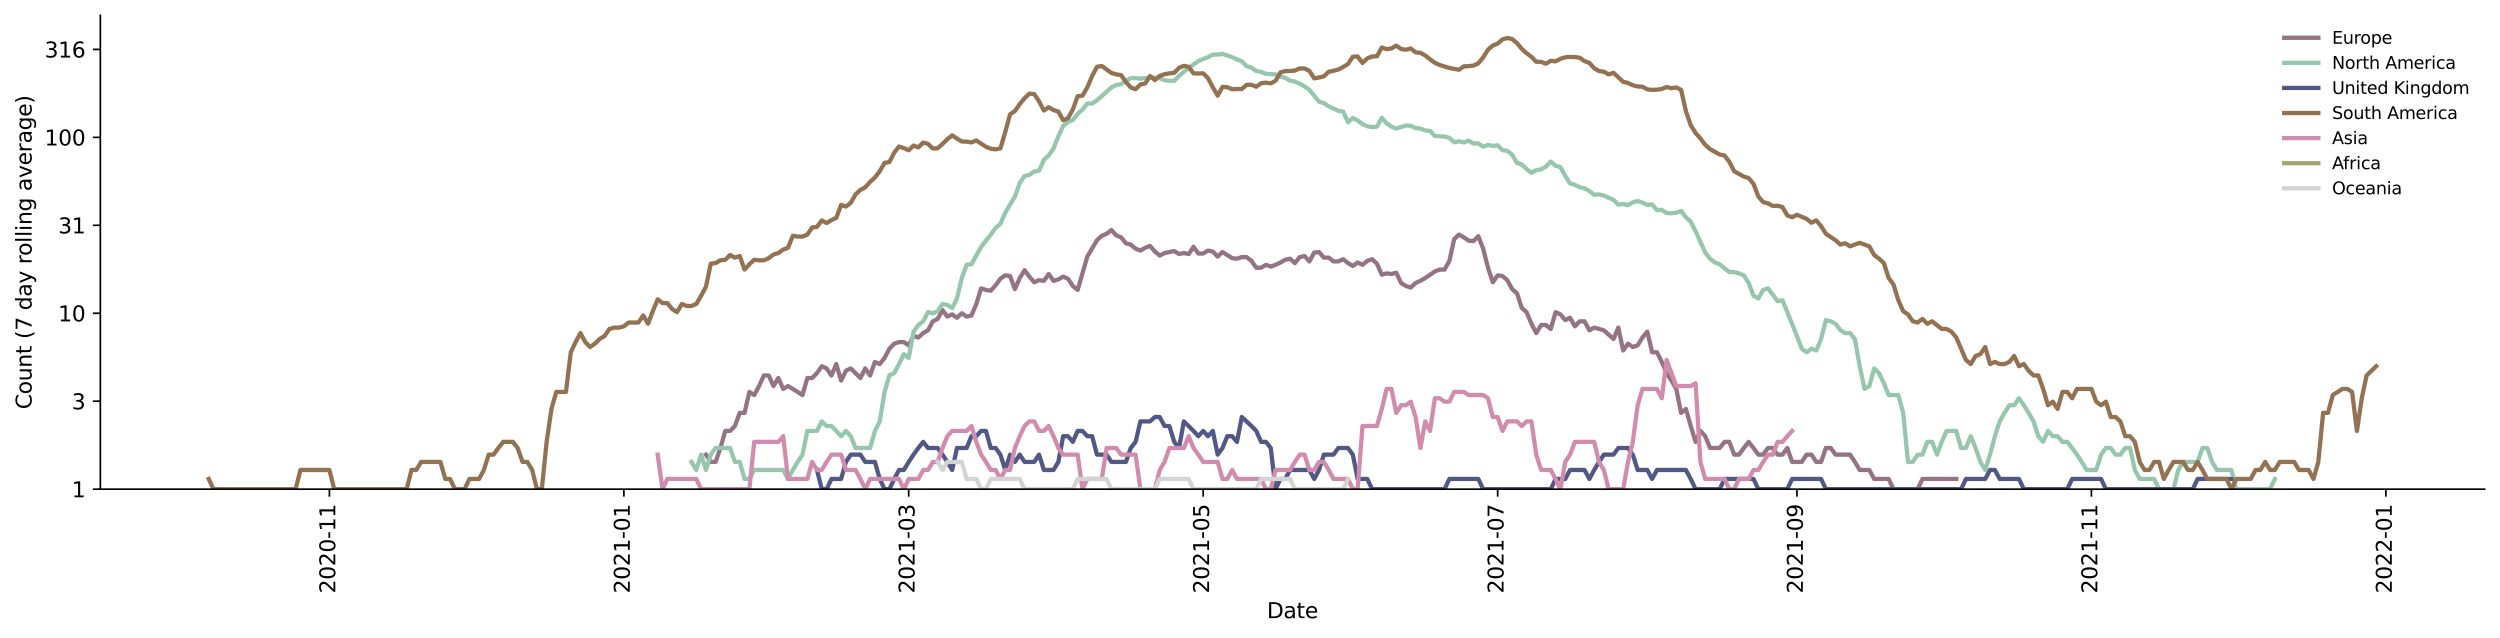 <?xml version="1.0" encoding="utf-8" standalone="no"?>
<!DOCTYPE svg PUBLIC "-//W3C//DTD SVG 1.1//EN"
  "http://www.w3.org/Graphics/SVG/1.1/DTD/svg11.dtd">
<svg height="298.621pt" version="1.1" viewBox="0 0 1170.166 298.621" width="1170.166pt" xmlns="http://www.w3.org/2000/svg" xmlns:xlink="http://www.w3.org/1999/xlink">
 <defs>
  <style type="text/css">*{stroke-linecap:butt;stroke-linejoin:round;}</style>
 </defs>
 <g id="figure_1">
  <g id="patch_1">
   <path d="M 0 298.621 
L 1170.166 298.621 
L 1170.166 0 
L 0 0 
z
" style="fill:#ffffff;"/>
  </g>
  <g id="axes_1">
   <g id="patch_2">
    <path d="M 46.966 228.96 
L 1162.966 228.96 
L 1162.966 7.2 
L 46.966 7.2 
z
" style="fill:#ffffff;"/>
   </g>
   <g id="matplotlib.axis_1">
    <g id="xtick_1">
     <g id="line2d_1">
      <defs>
       <path d="M 0 0 
L 0 3.5 
" id="m959ebabac6" style="stroke:#000000;stroke-width:0.8;"/>
      </defs>
      <g>
       <use style="stroke:#000000;stroke-width:0.8;" x="154.182" xlink:href="#m959ebabac6" y="228.96"/>
      </g>
     </g>
     <g id="text_1">
      <!-- 2020-11 -->
      <g transform="translate(156.941 277.743)rotate(-90)scale(0.1 -0.1)">
       <defs>
        <path d="M 1228 531 
L 3431 531 
L 3431 0 
L 469 0 
L 469 531 
Q 828 903 1448 1529 
Q 2069 2156 2228 2338 
Q 2531 2678 2651 2914 
Q 2772 3150 2772 3378 
Q 2772 3750 2511 3984 
Q 2250 4219 1831 4219 
Q 1534 4219 1204 4116 
Q 875 4013 500 3803 
L 500 4441 
Q 881 4594 1212 4672 
Q 1544 4750 1819 4750 
Q 2544 4750 2975 4387 
Q 3406 4025 3406 3419 
Q 3406 3131 3298 2873 
Q 3191 2616 2906 2266 
Q 2828 2175 2409 1742 
Q 1991 1309 1228 531 
z
" id="DejaVuSans-32" transform="scale(0.016)"/>
        <path d="M 2034 4250 
Q 1547 4250 1301 3770 
Q 1056 3291 1056 2328 
Q 1056 1369 1301 889 
Q 1547 409 2034 409 
Q 2525 409 2770 889 
Q 3016 1369 3016 2328 
Q 3016 3291 2770 3770 
Q 2525 4250 2034 4250 
z
M 2034 4750 
Q 2819 4750 3233 4129 
Q 3647 3509 3647 2328 
Q 3647 1150 3233 529 
Q 2819 -91 2034 -91 
Q 1250 -91 836 529 
Q 422 1150 422 2328 
Q 422 3509 836 4129 
Q 1250 4750 2034 4750 
z
" id="DejaVuSans-30" transform="scale(0.016)"/>
        <path d="M 313 2009 
L 1997 2009 
L 1997 1497 
L 313 1497 
L 313 2009 
z
" id="DejaVuSans-2d" transform="scale(0.016)"/>
        <path d="M 794 531 
L 1825 531 
L 1825 4091 
L 703 3866 
L 703 4441 
L 1819 4666 
L 2450 4666 
L 2450 531 
L 3481 531 
L 3481 0 
L 794 0 
L 794 531 
z
" id="DejaVuSans-31" transform="scale(0.016)"/>
       </defs>
       <use xlink:href="#DejaVuSans-32"/>
       <use x="63.623" xlink:href="#DejaVuSans-30"/>
       <use x="127.246" xlink:href="#DejaVuSans-32"/>
       <use x="190.869" xlink:href="#DejaVuSans-30"/>
       <use x="254.492" xlink:href="#DejaVuSans-2d"/>
       <use x="290.576" xlink:href="#DejaVuSans-31"/>
       <use x="354.199" xlink:href="#DejaVuSans-31"/>
      </g>
     </g>
    </g>
    <g id="xtick_2">
     <g id="line2d_2">
      <g>
       <use style="stroke:#000000;stroke-width:0.8;" x="292.016" xlink:href="#m959ebabac6" y="228.96"/>
      </g>
     </g>
     <g id="text_2">
      <!-- 2021-01 -->
      <g transform="translate(294.775 277.743)rotate(-90)scale(0.1 -0.1)">
       <use xlink:href="#DejaVuSans-32"/>
       <use x="63.623" xlink:href="#DejaVuSans-30"/>
       <use x="127.246" xlink:href="#DejaVuSans-32"/>
       <use x="190.869" xlink:href="#DejaVuSans-31"/>
       <use x="254.492" xlink:href="#DejaVuSans-2d"/>
       <use x="290.576" xlink:href="#DejaVuSans-30"/>
       <use x="354.199" xlink:href="#DejaVuSans-31"/>
      </g>
     </g>
    </g>
    <g id="xtick_3">
     <g id="line2d_3">
      <g>
       <use style="stroke:#000000;stroke-width:0.8;" x="425.33" xlink:href="#m959ebabac6" y="228.96"/>
      </g>
     </g>
     <g id="text_3">
      <!-- 2021-03 -->
      <g transform="translate(428.089 277.743)rotate(-90)scale(0.1 -0.1)">
       <defs>
        <path d="M 2597 2516 
Q 3050 2419 3304 2112 
Q 3559 1806 3559 1356 
Q 3559 666 3084 287 
Q 2609 -91 1734 -91 
Q 1441 -91 1130 -33 
Q 819 25 488 141 
L 488 750 
Q 750 597 1062 519 
Q 1375 441 1716 441 
Q 2309 441 2620 675 
Q 2931 909 2931 1356 
Q 2931 1769 2642 2001 
Q 2353 2234 1838 2234 
L 1294 2234 
L 1294 2753 
L 1863 2753 
Q 2328 2753 2575 2939 
Q 2822 3125 2822 3475 
Q 2822 3834 2567 4026 
Q 2313 4219 1838 4219 
Q 1578 4219 1281 4162 
Q 984 4106 628 3988 
L 628 4550 
Q 988 4650 1302 4700 
Q 1616 4750 1894 4750 
Q 2613 4750 3031 4423 
Q 3450 4097 3450 3541 
Q 3450 3153 3228 2886 
Q 3006 2619 2597 2516 
z
" id="DejaVuSans-33" transform="scale(0.016)"/>
       </defs>
       <use xlink:href="#DejaVuSans-32"/>
       <use x="63.623" xlink:href="#DejaVuSans-30"/>
       <use x="127.246" xlink:href="#DejaVuSans-32"/>
       <use x="190.869" xlink:href="#DejaVuSans-31"/>
       <use x="254.492" xlink:href="#DejaVuSans-2d"/>
       <use x="290.576" xlink:href="#DejaVuSans-30"/>
       <use x="354.199" xlink:href="#DejaVuSans-33"/>
      </g>
     </g>
    </g>
    <g id="xtick_4">
     <g id="line2d_4">
      <g>
       <use style="stroke:#000000;stroke-width:0.8;" x="563.164" xlink:href="#m959ebabac6" y="228.96"/>
      </g>
     </g>
     <g id="text_4">
      <!-- 2021-05 -->
      <g transform="translate(565.923 277.743)rotate(-90)scale(0.1 -0.1)">
       <defs>
        <path d="M 691 4666 
L 3169 4666 
L 3169 4134 
L 1269 4134 
L 1269 2991 
Q 1406 3038 1543 3061 
Q 1681 3084 1819 3084 
Q 2600 3084 3056 2656 
Q 3513 2228 3513 1497 
Q 3513 744 3044 326 
Q 2575 -91 1722 -91 
Q 1428 -91 1123 -41 
Q 819 9 494 109 
L 494 744 
Q 775 591 1075 516 
Q 1375 441 1709 441 
Q 2250 441 2565 725 
Q 2881 1009 2881 1497 
Q 2881 1984 2565 2268 
Q 2250 2553 1709 2553 
Q 1456 2553 1204 2497 
Q 953 2441 691 2322 
L 691 4666 
z
" id="DejaVuSans-35" transform="scale(0.016)"/>
       </defs>
       <use xlink:href="#DejaVuSans-32"/>
       <use x="63.623" xlink:href="#DejaVuSans-30"/>
       <use x="127.246" xlink:href="#DejaVuSans-32"/>
       <use x="190.869" xlink:href="#DejaVuSans-31"/>
       <use x="254.492" xlink:href="#DejaVuSans-2d"/>
       <use x="290.576" xlink:href="#DejaVuSans-30"/>
       <use x="354.199" xlink:href="#DejaVuSans-35"/>
      </g>
     </g>
    </g>
    <g id="xtick_5">
     <g id="line2d_5">
      <g>
       <use style="stroke:#000000;stroke-width:0.8;" x="700.997" xlink:href="#m959ebabac6" y="228.96"/>
      </g>
     </g>
     <g id="text_5">
      <!-- 2021-07 -->
      <g transform="translate(703.757 277.743)rotate(-90)scale(0.1 -0.1)">
       <defs>
        <path d="M 525 4666 
L 3525 4666 
L 3525 4397 
L 1831 0 
L 1172 0 
L 2766 4134 
L 525 4134 
L 525 4666 
z
" id="DejaVuSans-37" transform="scale(0.016)"/>
       </defs>
       <use xlink:href="#DejaVuSans-32"/>
       <use x="63.623" xlink:href="#DejaVuSans-30"/>
       <use x="127.246" xlink:href="#DejaVuSans-32"/>
       <use x="190.869" xlink:href="#DejaVuSans-31"/>
       <use x="254.492" xlink:href="#DejaVuSans-2d"/>
       <use x="290.576" xlink:href="#DejaVuSans-30"/>
       <use x="354.199" xlink:href="#DejaVuSans-37"/>
      </g>
     </g>
    </g>
    <g id="xtick_6">
     <g id="line2d_6">
      <g>
       <use style="stroke:#000000;stroke-width:0.8;" x="841.09" xlink:href="#m959ebabac6" y="228.96"/>
      </g>
     </g>
     <g id="text_6">
      <!-- 2021-09 -->
      <g transform="translate(843.85 277.743)rotate(-90)scale(0.1 -0.1)">
       <defs>
        <path d="M 703 97 
L 703 672 
Q 941 559 1184 500 
Q 1428 441 1663 441 
Q 2288 441 2617 861 
Q 2947 1281 2994 2138 
Q 2813 1869 2534 1725 
Q 2256 1581 1919 1581 
Q 1219 1581 811 2004 
Q 403 2428 403 3163 
Q 403 3881 828 4315 
Q 1253 4750 1959 4750 
Q 2769 4750 3195 4129 
Q 3622 3509 3622 2328 
Q 3622 1225 3098 567 
Q 2575 -91 1691 -91 
Q 1453 -91 1209 -44 
Q 966 3 703 97 
z
M 1959 2075 
Q 2384 2075 2632 2365 
Q 2881 2656 2881 3163 
Q 2881 3666 2632 3958 
Q 2384 4250 1959 4250 
Q 1534 4250 1286 3958 
Q 1038 3666 1038 3163 
Q 1038 2656 1286 2365 
Q 1534 2075 1959 2075 
z
" id="DejaVuSans-39" transform="scale(0.016)"/>
       </defs>
       <use xlink:href="#DejaVuSans-32"/>
       <use x="63.623" xlink:href="#DejaVuSans-30"/>
       <use x="127.246" xlink:href="#DejaVuSans-32"/>
       <use x="190.869" xlink:href="#DejaVuSans-31"/>
       <use x="254.492" xlink:href="#DejaVuSans-2d"/>
       <use x="290.576" xlink:href="#DejaVuSans-30"/>
       <use x="354.199" xlink:href="#DejaVuSans-39"/>
      </g>
     </g>
    </g>
    <g id="xtick_7">
     <g id="line2d_7">
      <g>
       <use style="stroke:#000000;stroke-width:0.8;" x="978.924" xlink:href="#m959ebabac6" y="228.96"/>
      </g>
     </g>
     <g id="text_7">
      <!-- 2021-11 -->
      <g transform="translate(981.683 277.743)rotate(-90)scale(0.1 -0.1)">
       <use xlink:href="#DejaVuSans-32"/>
       <use x="63.623" xlink:href="#DejaVuSans-30"/>
       <use x="127.246" xlink:href="#DejaVuSans-32"/>
       <use x="190.869" xlink:href="#DejaVuSans-31"/>
       <use x="254.492" xlink:href="#DejaVuSans-2d"/>
       <use x="290.576" xlink:href="#DejaVuSans-31"/>
       <use x="354.199" xlink:href="#DejaVuSans-31"/>
      </g>
     </g>
    </g>
    <g id="xtick_8">
     <g id="line2d_8">
      <g>
       <use style="stroke:#000000;stroke-width:0.8;" x="1116.757" xlink:href="#m959ebabac6" y="228.96"/>
      </g>
     </g>
     <g id="text_8">
      <!-- 2022-01 -->
      <g transform="translate(1119.517 277.743)rotate(-90)scale(0.1 -0.1)">
       <use xlink:href="#DejaVuSans-32"/>
       <use x="63.623" xlink:href="#DejaVuSans-30"/>
       <use x="127.246" xlink:href="#DejaVuSans-32"/>
       <use x="190.869" xlink:href="#DejaVuSans-32"/>
       <use x="254.492" xlink:href="#DejaVuSans-2d"/>
       <use x="290.576" xlink:href="#DejaVuSans-30"/>
       <use x="354.199" xlink:href="#DejaVuSans-31"/>
      </g>
     </g>
    </g>
    <g id="text_9">
     <!-- Date -->
     <g transform="translate(593.015 289.341)scale(0.1 -0.1)">
      <defs>
       <path d="M 1259 4147 
L 1259 519 
L 2022 519 
Q 2988 519 3436 956 
Q 3884 1394 3884 2338 
Q 3884 3275 3436 3711 
Q 2988 4147 2022 4147 
L 1259 4147 
z
M 628 4666 
L 1925 4666 
Q 3281 4666 3915 4102 
Q 4550 3538 4550 2338 
Q 4550 1131 3912 565 
Q 3275 0 1925 0 
L 628 0 
L 628 4666 
z
" id="DejaVuSans-44" transform="scale(0.016)"/>
       <path d="M 2194 1759 
Q 1497 1759 1228 1600 
Q 959 1441 959 1056 
Q 959 750 1161 570 
Q 1363 391 1709 391 
Q 2188 391 2477 730 
Q 2766 1069 2766 1631 
L 2766 1759 
L 2194 1759 
z
M 3341 1997 
L 3341 0 
L 2766 0 
L 2766 531 
Q 2569 213 2275 61 
Q 1981 -91 1556 -91 
Q 1019 -91 701 211 
Q 384 513 384 1019 
Q 384 1609 779 1909 
Q 1175 2209 1959 2209 
L 2766 2209 
L 2766 2266 
Q 2766 2663 2505 2880 
Q 2244 3097 1772 3097 
Q 1472 3097 1187 3025 
Q 903 2953 641 2809 
L 641 3341 
Q 956 3463 1253 3523 
Q 1550 3584 1831 3584 
Q 2591 3584 2966 3190 
Q 3341 2797 3341 1997 
z
" id="DejaVuSans-61" transform="scale(0.016)"/>
       <path d="M 1172 4494 
L 1172 3500 
L 2356 3500 
L 2356 3053 
L 1172 3053 
L 1172 1153 
Q 1172 725 1289 603 
Q 1406 481 1766 481 
L 2356 481 
L 2356 0 
L 1766 0 
Q 1100 0 847 248 
Q 594 497 594 1153 
L 594 3053 
L 172 3053 
L 172 3500 
L 594 3500 
L 594 4494 
L 1172 4494 
z
" id="DejaVuSans-74" transform="scale(0.016)"/>
       <path d="M 3597 1894 
L 3597 1613 
L 953 1613 
Q 991 1019 1311 708 
Q 1631 397 2203 397 
Q 2534 397 2845 478 
Q 3156 559 3463 722 
L 3463 178 
Q 3153 47 2828 -22 
Q 2503 -91 2169 -91 
Q 1331 -91 842 396 
Q 353 884 353 1716 
Q 353 2575 817 3079 
Q 1281 3584 2069 3584 
Q 2775 3584 3186 3129 
Q 3597 2675 3597 1894 
z
M 3022 2063 
Q 3016 2534 2758 2815 
Q 2500 3097 2075 3097 
Q 1594 3097 1305 2825 
Q 1016 2553 972 2059 
L 3022 2063 
z
" id="DejaVuSans-65" transform="scale(0.016)"/>
      </defs>
      <use xlink:href="#DejaVuSans-44"/>
      <use x="77.002" xlink:href="#DejaVuSans-61"/>
      <use x="138.281" xlink:href="#DejaVuSans-74"/>
      <use x="177.49" xlink:href="#DejaVuSans-65"/>
     </g>
    </g>
   </g>
   <g id="matplotlib.axis_2">
    <g id="ytick_1">
     <g id="line2d_9">
      <defs>
       <path d="M 0 0 
L -3.5 0 
" id="m3f244b6012" style="stroke:#000000;stroke-width:0.8;"/>
      </defs>
      <g>
       <use style="stroke:#000000;stroke-width:0.8;" x="46.966" xlink:href="#m3f244b6012" y="228.96"/>
      </g>
     </g>
     <g id="text_10">
      <!-- 1 -->
      <g transform="translate(33.603 232.759)scale(0.1 -0.1)">
       <use xlink:href="#DejaVuSans-31"/>
      </g>
     </g>
    </g>
    <g id="ytick_2">
     <g id="line2d_10">
      <g>
       <use style="stroke:#000000;stroke-width:0.8;" x="46.966" xlink:href="#m3f244b6012" y="187.793"/>
      </g>
     </g>
     <g id="text_11">
      <!-- 3 -->
      <g transform="translate(33.603 191.592)scale(0.1 -0.1)">
       <use xlink:href="#DejaVuSans-33"/>
      </g>
     </g>
    </g>
    <g id="ytick_3">
     <g id="line2d_11">
      <g>
       <use style="stroke:#000000;stroke-width:0.8;" x="46.966" xlink:href="#m3f244b6012" y="146.626"/>
      </g>
     </g>
     <g id="text_12">
      <!-- 10 -->
      <g transform="translate(27.241 150.426)scale(0.1 -0.1)">
       <use xlink:href="#DejaVuSans-31"/>
       <use x="63.623" xlink:href="#DejaVuSans-30"/>
      </g>
     </g>
    </g>
    <g id="ytick_4">
     <g id="line2d_12">
      <g>
       <use style="stroke:#000000;stroke-width:0.8;" x="46.966" xlink:href="#m3f244b6012" y="105.46"/>
      </g>
     </g>
     <g id="text_13">
      <!-- 31 -->
      <g transform="translate(27.241 109.259)scale(0.1 -0.1)">
       <use xlink:href="#DejaVuSans-33"/>
       <use x="63.623" xlink:href="#DejaVuSans-31"/>
      </g>
     </g>
    </g>
    <g id="ytick_5">
     <g id="line2d_13">
      <g>
       <use style="stroke:#000000;stroke-width:0.8;" x="46.966" xlink:href="#m3f244b6012" y="64.293"/>
      </g>
     </g>
     <g id="text_14">
      <!-- 100 -->
      <g transform="translate(20.878 68.092)scale(0.1 -0.1)">
       <use xlink:href="#DejaVuSans-31"/>
       <use x="63.623" xlink:href="#DejaVuSans-30"/>
       <use x="127.246" xlink:href="#DejaVuSans-30"/>
      </g>
     </g>
    </g>
    <g id="ytick_6">
     <g id="line2d_14">
      <g>
       <use style="stroke:#000000;stroke-width:0.8;" x="46.966" xlink:href="#m3f244b6012" y="23.126"/>
      </g>
     </g>
     <g id="text_15">
      <!-- 316 -->
      <g transform="translate(20.878 26.925)scale(0.1 -0.1)">
       <defs>
        <path d="M 2113 2584 
Q 1688 2584 1439 2293 
Q 1191 2003 1191 1497 
Q 1191 994 1439 701 
Q 1688 409 2113 409 
Q 2538 409 2786 701 
Q 3034 994 3034 1497 
Q 3034 2003 2786 2293 
Q 2538 2584 2113 2584 
z
M 3366 4563 
L 3366 3988 
Q 3128 4100 2886 4159 
Q 2644 4219 2406 4219 
Q 1781 4219 1451 3797 
Q 1122 3375 1075 2522 
Q 1259 2794 1537 2939 
Q 1816 3084 2150 3084 
Q 2853 3084 3261 2657 
Q 3669 2231 3669 1497 
Q 3669 778 3244 343 
Q 2819 -91 2113 -91 
Q 1303 -91 875 529 
Q 447 1150 447 2328 
Q 447 3434 972 4092 
Q 1497 4750 2381 4750 
Q 2619 4750 2861 4703 
Q 3103 4656 3366 4563 
z
" id="DejaVuSans-36" transform="scale(0.016)"/>
       </defs>
       <use xlink:href="#DejaVuSans-33"/>
       <use x="63.623" xlink:href="#DejaVuSans-31"/>
       <use x="127.246" xlink:href="#DejaVuSans-36"/>
      </g>
     </g>
    </g>
    <g id="text_16">
     <!-- Count (7 day rolling average) -->
     <g transform="translate(14.798 191.548)rotate(-90)scale(0.1 -0.1)">
      <defs>
       <path d="M 4122 4306 
L 4122 3641 
Q 3803 3938 3442 4084 
Q 3081 4231 2675 4231 
Q 1875 4231 1450 3742 
Q 1025 3253 1025 2328 
Q 1025 1406 1450 917 
Q 1875 428 2675 428 
Q 3081 428 3442 575 
Q 3803 722 4122 1019 
L 4122 359 
Q 3791 134 3420 21 
Q 3050 -91 2638 -91 
Q 1578 -91 968 557 
Q 359 1206 359 2328 
Q 359 3453 968 4101 
Q 1578 4750 2638 4750 
Q 3056 4750 3426 4639 
Q 3797 4528 4122 4306 
z
" id="DejaVuSans-43" transform="scale(0.016)"/>
       <path d="M 1959 3097 
Q 1497 3097 1228 2736 
Q 959 2375 959 1747 
Q 959 1119 1226 758 
Q 1494 397 1959 397 
Q 2419 397 2687 759 
Q 2956 1122 2956 1747 
Q 2956 2369 2687 2733 
Q 2419 3097 1959 3097 
z
M 1959 3584 
Q 2709 3584 3137 3096 
Q 3566 2609 3566 1747 
Q 3566 888 3137 398 
Q 2709 -91 1959 -91 
Q 1206 -91 779 398 
Q 353 888 353 1747 
Q 353 2609 779 3096 
Q 1206 3584 1959 3584 
z
" id="DejaVuSans-6f" transform="scale(0.016)"/>
       <path d="M 544 1381 
L 544 3500 
L 1119 3500 
L 1119 1403 
Q 1119 906 1312 657 
Q 1506 409 1894 409 
Q 2359 409 2629 706 
Q 2900 1003 2900 1516 
L 2900 3500 
L 3475 3500 
L 3475 0 
L 2900 0 
L 2900 538 
Q 2691 219 2414 64 
Q 2138 -91 1772 -91 
Q 1169 -91 856 284 
Q 544 659 544 1381 
z
M 1991 3584 
L 1991 3584 
z
" id="DejaVuSans-75" transform="scale(0.016)"/>
       <path d="M 3513 2113 
L 3513 0 
L 2938 0 
L 2938 2094 
Q 2938 2591 2744 2837 
Q 2550 3084 2163 3084 
Q 1697 3084 1428 2787 
Q 1159 2491 1159 1978 
L 1159 0 
L 581 0 
L 581 3500 
L 1159 3500 
L 1159 2956 
Q 1366 3272 1645 3428 
Q 1925 3584 2291 3584 
Q 2894 3584 3203 3211 
Q 3513 2838 3513 2113 
z
" id="DejaVuSans-6e" transform="scale(0.016)"/>
       <path id="DejaVuSans-20" transform="scale(0.016)"/>
       <path d="M 1984 4856 
Q 1566 4138 1362 3434 
Q 1159 2731 1159 2009 
Q 1159 1288 1364 580 
Q 1569 -128 1984 -844 
L 1484 -844 
Q 1016 -109 783 600 
Q 550 1309 550 2009 
Q 550 2706 781 3412 
Q 1013 4119 1484 4856 
L 1984 4856 
z
" id="DejaVuSans-28" transform="scale(0.016)"/>
       <path d="M 2906 2969 
L 2906 4863 
L 3481 4863 
L 3481 0 
L 2906 0 
L 2906 525 
Q 2725 213 2448 61 
Q 2172 -91 1784 -91 
Q 1150 -91 751 415 
Q 353 922 353 1747 
Q 353 2572 751 3078 
Q 1150 3584 1784 3584 
Q 2172 3584 2448 3432 
Q 2725 3281 2906 2969 
z
M 947 1747 
Q 947 1113 1208 752 
Q 1469 391 1925 391 
Q 2381 391 2643 752 
Q 2906 1113 2906 1747 
Q 2906 2381 2643 2742 
Q 2381 3103 1925 3103 
Q 1469 3103 1208 2742 
Q 947 2381 947 1747 
z
" id="DejaVuSans-64" transform="scale(0.016)"/>
       <path d="M 2059 -325 
Q 1816 -950 1584 -1140 
Q 1353 -1331 966 -1331 
L 506 -1331 
L 506 -850 
L 844 -850 
Q 1081 -850 1212 -737 
Q 1344 -625 1503 -206 
L 1606 56 
L 191 3500 
L 800 3500 
L 1894 763 
L 2988 3500 
L 3597 3500 
L 2059 -325 
z
" id="DejaVuSans-79" transform="scale(0.016)"/>
       <path d="M 2631 2963 
Q 2534 3019 2420 3045 
Q 2306 3072 2169 3072 
Q 1681 3072 1420 2755 
Q 1159 2438 1159 1844 
L 1159 0 
L 581 0 
L 581 3500 
L 1159 3500 
L 1159 2956 
Q 1341 3275 1631 3429 
Q 1922 3584 2338 3584 
Q 2397 3584 2469 3576 
Q 2541 3569 2628 3553 
L 2631 2963 
z
" id="DejaVuSans-72" transform="scale(0.016)"/>
       <path d="M 603 4863 
L 1178 4863 
L 1178 0 
L 603 0 
L 603 4863 
z
" id="DejaVuSans-6c" transform="scale(0.016)"/>
       <path d="M 603 3500 
L 1178 3500 
L 1178 0 
L 603 0 
L 603 3500 
z
M 603 4863 
L 1178 4863 
L 1178 4134 
L 603 4134 
L 603 4863 
z
" id="DejaVuSans-69" transform="scale(0.016)"/>
       <path d="M 2906 1791 
Q 2906 2416 2648 2759 
Q 2391 3103 1925 3103 
Q 1463 3103 1205 2759 
Q 947 2416 947 1791 
Q 947 1169 1205 825 
Q 1463 481 1925 481 
Q 2391 481 2648 825 
Q 2906 1169 2906 1791 
z
M 3481 434 
Q 3481 -459 3084 -895 
Q 2688 -1331 1869 -1331 
Q 1566 -1331 1297 -1286 
Q 1028 -1241 775 -1147 
L 775 -588 
Q 1028 -725 1275 -790 
Q 1522 -856 1778 -856 
Q 2344 -856 2625 -561 
Q 2906 -266 2906 331 
L 2906 616 
Q 2728 306 2450 153 
Q 2172 0 1784 0 
Q 1141 0 747 490 
Q 353 981 353 1791 
Q 353 2603 747 3093 
Q 1141 3584 1784 3584 
Q 2172 3584 2450 3431 
Q 2728 3278 2906 2969 
L 2906 3500 
L 3481 3500 
L 3481 434 
z
" id="DejaVuSans-67" transform="scale(0.016)"/>
       <path d="M 191 3500 
L 800 3500 
L 1894 563 
L 2988 3500 
L 3597 3500 
L 2284 0 
L 1503 0 
L 191 3500 
z
" id="DejaVuSans-76" transform="scale(0.016)"/>
       <path d="M 513 4856 
L 1013 4856 
Q 1481 4119 1714 3412 
Q 1947 2706 1947 2009 
Q 1947 1309 1714 600 
Q 1481 -109 1013 -844 
L 513 -844 
Q 928 -128 1133 580 
Q 1338 1288 1338 2009 
Q 1338 2731 1133 3434 
Q 928 4138 513 4856 
z
" id="DejaVuSans-29" transform="scale(0.016)"/>
      </defs>
      <use xlink:href="#DejaVuSans-43"/>
      <use x="69.824" xlink:href="#DejaVuSans-6f"/>
      <use x="131.006" xlink:href="#DejaVuSans-75"/>
      <use x="194.385" xlink:href="#DejaVuSans-6e"/>
      <use x="257.764" xlink:href="#DejaVuSans-74"/>
      <use x="296.973" xlink:href="#DejaVuSans-20"/>
      <use x="328.76" xlink:href="#DejaVuSans-28"/>
      <use x="367.773" xlink:href="#DejaVuSans-37"/>
      <use x="431.396" xlink:href="#DejaVuSans-20"/>
      <use x="463.184" xlink:href="#DejaVuSans-64"/>
      <use x="526.66" xlink:href="#DejaVuSans-61"/>
      <use x="587.939" xlink:href="#DejaVuSans-79"/>
      <use x="647.119" xlink:href="#DejaVuSans-20"/>
      <use x="678.906" xlink:href="#DejaVuSans-72"/>
      <use x="717.77" xlink:href="#DejaVuSans-6f"/>
      <use x="778.951" xlink:href="#DejaVuSans-6c"/>
      <use x="806.734" xlink:href="#DejaVuSans-6c"/>
      <use x="834.518" xlink:href="#DejaVuSans-69"/>
      <use x="862.301" xlink:href="#DejaVuSans-6e"/>
      <use x="925.68" xlink:href="#DejaVuSans-67"/>
      <use x="989.156" xlink:href="#DejaVuSans-20"/>
      <use x="1020.943" xlink:href="#DejaVuSans-61"/>
      <use x="1082.223" xlink:href="#DejaVuSans-76"/>
      <use x="1141.402" xlink:href="#DejaVuSans-65"/>
      <use x="1202.926" xlink:href="#DejaVuSans-72"/>
      <use x="1244.039" xlink:href="#DejaVuSans-61"/>
      <use x="1305.318" xlink:href="#DejaVuSans-67"/>
      <use x="1368.795" xlink:href="#DejaVuSans-65"/>
      <use x="1430.318" xlink:href="#DejaVuSans-29"/>
     </g>
    </g>
   </g>
   <g id="line2d_15">
    <path clip-path="url(#pe9af78d7c0)" d="M 330.428 212.798 
L 332.688 216.206 
L 334.947 216.206 
L 337.207 209.687 
L 339.467 201.708 
L 341.726 201.708 
L 343.986 199.4 
L 346.245 193.256 
L 348.505 193.256 
L 350.764 183.443 
L 353.024 184.902 
L 355.284 180.691 
L 357.543 175.751 
L 359.803 175.751 
L 362.062 180.691 
L 364.322 176.923 
L 366.581 182.04 
L 368.841 180.691 
L 373.36 183.443 
L 375.62 184.902 
L 377.879 176.923 
L 380.139 176.923 
L 382.398 174.616 
L 384.658 171.411 
L 386.917 172.448 
L 389.177 175.751 
L 391.437 170.404 
L 393.696 178.135 
L 395.956 173.515 
L 398.215 172.448 
L 402.734 176.923 
L 404.994 172.448 
L 407.254 175.751 
L 409.513 169.424 
L 411.773 170.404 
L 414.032 167.542 
L 416.292 163.229 
L 418.551 160.87 
L 420.811 160.117 
L 423.071 160.117 
L 425.33 161.639 
L 427.59 157.255 
L 429.849 157.95 
L 432.109 155.906 
L 434.368 154.605 
L 436.628 150.394 
L 438.887 149.276 
L 441.147 145.126 
L 443.407 148.193 
L 445.666 147.141 
L 447.926 148.73 
L 450.185 146.626 
L 452.445 148.193 
L 454.704 147.663 
L 456.964 142.301 
L 459.224 134.962 
L 461.483 135.707 
L 463.743 136.085 
L 466.002 133.517 
L 468.262 130.465 
L 470.521 128.875 
L 472.781 129.188 
L 475.041 135.332 
L 477.3 130.141 
L 479.56 126.471 
L 481.819 129.503 
L 484.079 132.128 
L 486.338 131.121 
L 488.598 131.453 
L 490.858 128.259 
L 493.117 131.453 
L 495.377 130.791 
L 497.636 129.503 
L 499.896 130.465 
L 502.155 133.873 
L 504.415 135.707 
L 508.934 120.097 
L 513.453 112.46 
L 515.713 110.362 
L 517.972 109.447 
L 520.232 107.685 
L 522.491 110.177 
L 524.751 111.111 
L 527.011 113.863 
L 529.27 114.481 
L 531.53 116.403 
L 533.789 117.291 
L 536.049 115.966 
L 538.308 115.11 
L 540.568 117.744 
L 542.828 119.614 
L 545.087 118.433 
L 549.606 117.517 
L 551.866 118.901 
L 554.125 118.433 
L 556.385 118.901 
L 558.645 115.536 
L 560.904 118.666 
L 563.164 118.666 
L 565.423 117.291 
L 567.683 117.744 
L 569.942 120.097 
L 572.202 117.972 
L 576.721 120.834 
L 578.981 121.083 
L 581.24 120.341 
L 583.5 120.341 
L 585.759 122.098 
L 588.019 125.326 
L 590.278 125.326 
L 592.538 123.945 
L 594.798 124.767 
L 597.057 123.945 
L 599.317 122.878 
L 601.576 121.587 
L 603.836 121.083 
L 606.095 123.142 
L 608.355 120.341 
L 610.615 119.854 
L 612.874 122.356 
L 615.134 118.202 
L 617.393 117.972 
L 619.653 120.587 
L 621.912 120.587 
L 624.172 122.356 
L 626.432 122.356 
L 628.691 121.334 
L 630.951 123.142 
L 633.21 124.491 
L 635.47 122.878 
L 637.729 123.945 
L 639.989 122.098 
L 642.248 121.334 
L 644.508 123.408 
L 646.768 128.566 
L 649.027 127.954 
L 651.287 128.259 
L 653.546 127.653 
L 655.806 132.47 
L 658.065 133.873 
L 660.325 134.595 
L 662.585 132.47 
L 664.844 131.453 
L 667.104 130.141 
L 671.623 127.057 
L 673.882 126.181 
L 676.142 126.181 
L 678.402 122.098 
L 680.661 111.876 
L 682.921 109.81 
L 685.18 111.111 
L 687.44 112.657 
L 689.699 112.855 
L 691.959 110.548 
L 694.219 116.403 
L 696.478 125.326 
L 698.738 132.128 
L 700.997 128.875 
L 703.257 129.188 
L 705.516 131.121 
L 707.776 135.332 
L 710.035 137.245 
L 712.295 144.159 
L 714.555 146.119 
L 716.814 151.547 
L 719.074 155.906 
L 721.333 152.138 
L 723.593 152.138 
L 725.852 153.972 
L 728.112 146.119 
L 730.372 147.141 
L 732.631 149.831 
L 734.891 148.73 
L 737.15 152.739 
L 739.41 150.394 
L 741.669 150.394 
L 743.929 154.605 
L 746.189 153.351 
L 750.708 154.605 
L 755.227 158.658 
L 757.486 153.351 
L 759.746 164.051 
L 762.006 160.87 
L 764.265 162.425 
L 766.525 161.639 
L 768.784 157.95 
L 771.044 155.25 
L 773.303 164.892 
L 775.563 164.892 
L 777.822 169.424 
L 780.082 174.616 
L 782.342 178.135 
L 784.601 182.04 
L 786.861 193.256 
L 789.12 191.421 
L 791.38 199.4 
L 793.639 206.825 
L 795.899 201.708 
L 798.159 204.175 
L 800.418 209.687 
L 804.937 209.687 
L 807.197 206.825 
L 809.456 206.825 
L 811.716 212.798 
L 813.976 212.798 
L 816.235 209.687 
L 818.495 206.825 
L 820.754 209.687 
L 823.014 212.798 
L 825.273 212.798 
L 827.533 209.687 
L 829.793 209.687 
L 832.052 212.798 
L 834.312 212.798 
L 836.571 209.687 
L 838.831 216.206 
L 843.35 216.206 
L 845.609 212.798 
L 847.869 212.798 
L 850.129 216.206 
L 852.388 216.206 
L 854.648 209.687 
L 856.907 209.687 
L 859.167 212.798 
L 865.946 212.798 
L 868.205 216.206 
L 870.465 219.974 
L 874.984 219.974 
L 877.243 224.185 
L 884.022 224.185 
L 886.282 228.96 
L 897.58 228.96 
L 899.839 224.185 
L 915.656 224.185 
L 915.656 224.185 
" style="fill:none;stroke:#947383;stroke-linecap:square;stroke-width:2;"/>
   </g>
   <g id="line2d_16">
    <path clip-path="url(#pe9af78d7c0)" d="M 323.65 216.206 
L 325.909 219.974 
L 328.169 212.798 
L 330.428 219.974 
L 332.688 212.798 
L 334.947 209.687 
L 341.726 209.687 
L 343.986 216.206 
L 346.245 216.206 
L 348.505 224.185 
L 350.764 224.185 
L 353.024 219.974 
L 366.581 219.974 
L 368.841 224.185 
L 371.1 219.974 
L 373.36 216.206 
L 375.62 212.798 
L 377.879 201.708 
L 382.398 201.708 
L 384.658 197.233 
L 386.917 199.4 
L 389.177 199.4 
L 391.437 201.708 
L 393.696 204.175 
L 395.956 201.708 
L 398.215 204.175 
L 400.475 209.687 
L 407.254 209.687 
L 409.513 201.708 
L 411.773 197.233 
L 414.032 183.443 
L 416.292 175.751 
L 418.551 174.616 
L 420.811 170.404 
L 423.071 165.754 
L 425.33 167.542 
L 427.59 155.25 
L 429.849 152.138 
L 432.109 150.394 
L 434.368 146.119 
L 436.628 146.626 
L 438.887 145.619 
L 441.147 142.301 
L 443.407 142.757 
L 445.666 144.159 
L 447.926 139.684 
L 450.185 130.141 
L 452.445 123.945 
L 454.704 123.676 
L 459.224 115.536 
L 463.743 109.81 
L 466.002 106.669 
L 468.262 104.718 
L 470.521 99.569 
L 475.041 92.059 
L 477.3 85.67 
L 479.56 82.388 
L 481.819 81.884 
L 484.079 80.251 
L 486.338 79.933 
L 488.598 74.853 
L 490.858 72.721 
L 493.117 69.508 
L 495.377 63.786 
L 497.636 58.986 
L 499.896 57.099 
L 502.155 56.151 
L 504.415 53.26 
L 506.674 51.29 
L 508.934 48.458 
L 511.194 48.458 
L 513.453 46.98 
L 520.232 40.914 
L 522.491 39.816 
L 524.751 39.355 
L 527.011 37.763 
L 529.27 36.591 
L 531.53 36.52 
L 533.789 36.827 
L 538.308 36.263 
L 540.568 36.333 
L 542.828 36.638 
L 545.087 37.569 
L 547.347 37.812 
L 549.606 37.836 
L 551.866 35.57 
L 554.125 33.59 
L 558.645 30.146 
L 560.904 28.626 
L 563.164 27.623 
L 565.423 26.772 
L 567.683 25.559 
L 569.942 25.524 
L 572.202 25.215 
L 576.721 26.754 
L 578.981 27.806 
L 581.24 28.683 
L 583.5 30.981 
L 585.759 31.652 
L 588.019 33.223 
L 590.278 33.676 
L 592.538 34.577 
L 597.057 34.8 
L 599.317 35.776 
L 601.576 36.426 
L 603.836 37.763 
L 606.095 38.228 
L 608.355 39.152 
L 610.615 40.492 
L 612.874 42.02 
L 617.393 47.583 
L 619.653 48.261 
L 621.912 49.76 
L 626.432 51.862 
L 628.691 52.225 
L 630.951 57.224 
L 633.21 55.227 
L 635.47 56.396 
L 637.729 58.073 
L 639.989 59.074 
L 642.248 59.518 
L 644.508 59.295 
L 646.768 55.148 
L 649.027 57.731 
L 651.287 59.295 
L 653.546 60.195 
L 658.065 58.722 
L 660.325 58.898 
L 662.585 59.923 
L 664.844 60.195 
L 667.104 61.071 
L 669.363 61.258 
L 671.623 63.635 
L 676.142 63.937 
L 678.402 64.498 
L 680.661 66.614 
L 682.921 66.127 
L 685.18 66.669 
L 687.44 65.859 
L 689.699 67.219 
L 691.959 67.108 
L 694.219 68.69 
L 696.478 67.834 
L 698.738 68.288 
L 700.997 68.003 
L 703.257 70.285 
L 705.516 70.588 
L 707.776 72.336 
L 710.035 76.253 
L 712.295 76.973 
L 714.555 79.15 
L 716.814 80.895 
L 719.074 79.618 
L 721.333 79.305 
L 723.593 78.008 
L 725.852 75.616 
L 728.112 77.561 
L 730.372 78.233 
L 732.631 82.304 
L 734.891 85.856 
L 737.15 86.515 
L 739.41 87.577 
L 741.669 88.17 
L 743.929 89.385 
L 746.189 91.182 
L 748.448 90.966 
L 750.708 91.508 
L 752.967 92.619 
L 755.227 93.533 
L 757.486 95.802 
L 759.746 95.434 
L 762.006 96.049 
L 764.265 94.709 
L 766.525 94.116 
L 768.784 94.829 
L 771.044 95.925 
L 773.303 95.679 
L 775.563 98.357 
L 777.822 98.225 
L 780.082 99.706 
L 782.342 99.844 
L 784.601 99.569 
L 786.861 98.757 
L 789.12 101.686 
L 791.38 103.781 
L 793.639 108.205 
L 798.159 118.202 
L 800.418 121.083 
L 802.678 122.878 
L 804.937 123.676 
L 807.197 125.609 
L 809.456 127.353 
L 811.716 127.353 
L 813.976 127.954 
L 816.235 128.875 
L 818.495 132.47 
L 820.754 138.444 
L 823.014 139.684 
L 825.273 135.707 
L 827.533 134.962 
L 832.052 140.969 
L 834.312 140.535 
L 841.09 157.255 
L 843.35 163.229 
L 845.609 164.892 
L 847.869 163.229 
L 850.129 164.051 
L 852.388 158.658 
L 854.648 149.831 
L 856.907 150.394 
L 859.167 151.547 
L 861.426 154.605 
L 863.686 155.906 
L 865.946 155.906 
L 868.205 158.658 
L 870.465 171.411 
L 872.724 182.04 
L 874.984 180.691 
L 877.243 172.448 
L 879.503 174.616 
L 881.763 179.39 
L 884.022 184.902 
L 888.541 184.902 
L 890.801 193.256 
L 893.06 216.206 
L 895.32 216.206 
L 897.58 212.798 
L 899.839 212.798 
L 902.099 206.825 
L 904.358 206.825 
L 906.618 212.798 
L 908.877 206.825 
L 911.137 201.708 
L 915.656 201.708 
L 917.916 209.687 
L 920.175 209.687 
L 922.435 204.175 
L 924.694 209.687 
L 926.954 216.206 
L 929.213 219.974 
L 931.473 212.798 
L 933.733 204.175 
L 935.992 197.233 
L 938.252 193.256 
L 940.511 189.677 
L 942.771 189.677 
L 945.03 186.424 
L 947.29 189.677 
L 949.55 193.256 
L 951.809 197.233 
L 954.069 204.175 
L 956.328 206.825 
L 958.588 201.708 
L 960.847 204.175 
L 963.107 204.175 
L 965.367 206.825 
L 967.626 206.825 
L 969.886 209.687 
L 972.145 212.798 
L 974.405 216.206 
L 976.664 219.974 
L 981.183 219.974 
L 983.443 212.798 
L 985.703 209.687 
L 987.962 209.687 
L 990.222 212.798 
L 992.481 212.798 
L 994.741 209.687 
L 997 209.687 
L 999.26 219.974 
L 1001.52 224.185 
L 1008.298 224.185 
L 1010.558 228.96 
L 1017.337 228.96 
L 1019.596 219.974 
L 1021.856 216.206 
L 1028.634 216.206 
L 1030.894 209.687 
L 1033.154 209.687 
L 1035.413 216.206 
L 1037.673 219.974 
L 1044.451 219.974 
L 1046.711 228.96 
L 1062.528 228.96 
L 1064.787 224.185 
L 1064.787 224.185 
" style="fill:none;stroke:#96c6ad;stroke-linecap:square;stroke-width:2;"/>
   </g>
   <g id="line2d_17">
    <path clip-path="url(#pe9af78d7c0)" d="M 382.398 219.974 
L 384.658 228.96 
L 386.917 228.96 
L 389.177 224.185 
L 393.696 224.185 
L 395.956 216.206 
L 398.215 212.798 
L 402.734 212.798 
L 404.994 216.206 
L 409.513 216.206 
L 411.773 224.185 
L 414.032 228.96 
L 416.292 228.96 
L 418.551 224.185 
L 420.811 219.974 
L 423.071 219.974 
L 425.33 216.206 
L 427.59 212.798 
L 429.849 209.687 
L 432.109 206.825 
L 434.368 209.687 
L 438.887 209.687 
L 441.147 212.798 
L 443.407 216.206 
L 445.666 219.974 
L 447.926 209.687 
L 452.445 209.687 
L 454.704 204.175 
L 456.964 204.175 
L 459.224 201.708 
L 461.483 201.708 
L 463.743 209.687 
L 466.002 209.687 
L 468.262 212.798 
L 470.521 219.974 
L 472.781 212.798 
L 475.041 216.206 
L 477.3 212.798 
L 479.56 216.206 
L 484.079 216.206 
L 486.338 212.798 
L 488.598 219.974 
L 493.117 219.974 
L 495.377 216.206 
L 497.636 204.175 
L 499.896 204.175 
L 502.155 206.825 
L 504.415 201.708 
L 506.674 201.708 
L 508.934 204.175 
L 511.194 204.175 
L 513.453 212.798 
L 517.972 212.798 
L 520.232 216.206 
L 527.011 216.206 
L 529.27 209.687 
L 531.53 206.825 
L 533.789 197.233 
L 538.308 197.233 
L 540.568 195.189 
L 542.828 195.189 
L 545.087 199.4 
L 547.347 199.4 
L 549.606 206.825 
L 551.866 209.687 
L 554.125 197.233 
L 558.645 201.708 
L 560.904 204.175 
L 563.164 201.708 
L 565.423 204.175 
L 567.683 201.708 
L 569.942 212.798 
L 572.202 209.687 
L 574.461 204.175 
L 576.721 204.175 
L 578.981 206.825 
L 581.24 195.189 
L 585.759 199.4 
L 588.019 201.708 
L 590.278 206.825 
L 592.538 206.825 
L 594.798 209.687 
L 597.057 228.96 
L 599.317 224.185 
L 601.576 224.185 
L 603.836 219.974 
L 612.874 219.974 
L 615.134 224.185 
L 617.393 219.974 
L 619.653 212.798 
L 624.172 212.798 
L 626.432 209.687 
L 630.951 209.687 
L 633.21 212.798 
L 635.47 224.185 
L 639.989 224.185 
L 642.248 228.96 
L 676.142 228.96 
L 678.402 224.185 
L 691.959 224.185 
L 694.219 228.96 
L 725.852 228.96 
L 728.112 224.185 
L 732.631 224.185 
L 734.891 219.974 
L 741.669 219.974 
L 743.929 224.185 
L 746.189 219.974 
L 748.448 216.206 
L 750.708 212.798 
L 755.227 212.798 
L 757.486 209.687 
L 762.006 209.687 
L 764.265 212.798 
L 766.525 219.974 
L 771.044 219.974 
L 773.303 224.185 
L 775.563 219.974 
L 789.12 219.974 
L 791.38 224.185 
L 793.639 228.96 
L 804.937 228.96 
L 807.197 224.185 
L 820.754 224.185 
L 823.014 228.96 
L 836.571 228.96 
L 838.831 224.185 
L 852.388 224.185 
L 854.648 228.96 
L 917.916 228.96 
L 920.175 224.185 
L 929.213 224.185 
L 931.473 219.974 
L 933.733 219.974 
L 935.992 224.185 
L 945.03 224.185 
L 947.29 228.96 
L 967.626 228.96 
L 969.886 224.185 
L 983.443 224.185 
L 985.703 228.96 
L 1026.375 228.96 
L 1028.634 224.185 
L 1044.451 224.185 
L 1044.451 224.185 
" style="fill:none;stroke:#525886;stroke-linecap:square;stroke-width:2;"/>
   </g>
   <g id="line2d_18">
    <path clip-path="url(#pe9af78d7c0)" d="M 97.693 224.185 
L 99.952 228.96 
L 138.365 228.96 
L 140.625 219.974 
L 154.182 219.974 
L 156.442 228.96 
L 190.335 228.96 
L 192.595 219.974 
L 194.854 219.974 
L 197.114 216.206 
L 206.152 216.206 
L 208.412 224.185 
L 210.671 224.185 
L 212.931 228.96 
L 217.45 228.96 
L 219.709 224.185 
L 224.229 224.185 
L 226.488 219.974 
L 228.748 212.798 
L 231.007 212.798 
L 233.267 209.687 
L 235.526 206.825 
L 240.046 206.825 
L 242.305 209.687 
L 244.565 216.206 
L 246.824 216.206 
L 249.084 219.974 
L 251.343 228.96 
L 253.603 228.96 
L 255.863 206.825 
L 258.122 191.421 
L 260.382 183.443 
L 264.901 183.443 
L 267.16 164.892 
L 269.42 160.117 
L 271.68 155.906 
L 273.939 160.117 
L 276.199 162.425 
L 278.458 160.87 
L 280.718 158.658 
L 282.977 157.255 
L 285.237 153.972 
L 287.497 153.351 
L 289.756 153.351 
L 292.016 152.739 
L 294.275 150.966 
L 298.794 150.966 
L 301.054 147.663 
L 303.313 151.547 
L 305.573 145.619 
L 307.833 140.107 
L 310.092 141.852 
L 312.352 141.852 
L 314.611 144.639 
L 316.871 146.119 
L 319.13 142.301 
L 321.39 143.218 
L 323.65 143.218 
L 325.909 142.301 
L 328.169 138.444 
L 330.428 134.232 
L 332.688 123.408 
L 334.947 123.142 
L 337.207 121.841 
L 339.467 121.587 
L 341.726 119.374 
L 343.986 120.587 
L 346.245 119.854 
L 348.505 126.181 
L 350.764 123.676 
L 353.024 121.587 
L 355.284 121.841 
L 357.543 121.841 
L 359.803 120.834 
L 362.062 119.137 
L 364.322 118.433 
L 366.581 116.844 
L 368.841 115.966 
L 371.1 110.362 
L 373.36 110.734 
L 375.62 110.734 
L 377.879 109.81 
L 380.139 106.502 
L 382.398 106.171 
L 384.658 103.17 
L 386.917 104.403 
L 389.177 103.018 
L 391.437 101.978 
L 393.696 95.925 
L 395.956 96.676 
L 398.215 94.949 
L 400.475 90.966 
L 402.734 88.874 
L 404.994 87.675 
L 407.254 85.117 
L 409.513 83.073 
L 411.773 80.171 
L 414.032 76.253 
L 416.292 75.827 
L 418.551 71.451 
L 420.811 68.575 
L 423.071 69.331 
L 425.33 70.345 
L 427.59 68.117 
L 429.849 68.98 
L 432.109 66.723 
L 434.368 67.33 
L 436.628 69.508 
L 438.887 69.39 
L 441.147 67.385 
L 443.407 65.172 
L 445.666 63.335 
L 447.926 64.859 
L 450.185 66.235 
L 452.445 66.289 
L 454.704 66.669 
L 456.964 65.752 
L 461.483 68.69 
L 463.743 69.626 
L 466.002 69.924 
L 468.262 69.449 
L 470.521 61.826 
L 472.781 53.486 
L 475.041 51.971 
L 477.3 48.721 
L 479.56 45.986 
L 481.819 43.819 
L 484.079 44.05 
L 486.338 47.391 
L 488.598 51.718 
L 490.858 50.171 
L 493.117 51.503 
L 495.377 52.225 
L 497.636 56.273 
L 499.896 55.306 
L 502.155 51.254 
L 504.415 45.02 
L 506.674 44.782 
L 508.934 40.861 
L 511.194 35.593 
L 513.453 31.244 
L 515.713 30.901 
L 520.232 34.157 
L 522.491 34.8 
L 524.751 35.183 
L 527.011 38.377 
L 529.27 40.914 
L 531.53 41.775 
L 533.789 39.559 
L 536.049 39.051 
L 538.308 35.593 
L 540.568 37.497 
L 542.828 35.57 
L 545.087 34.733 
L 547.347 34.333 
L 549.606 34.091 
L 551.866 31.754 
L 554.125 30.801 
L 556.385 31.285 
L 558.645 34.333 
L 560.904 34.399 
L 563.164 34.333 
L 565.423 36.591 
L 567.683 40.861 
L 569.942 44.782 
L 572.202 40.676 
L 574.461 40.808 
L 576.721 41.775 
L 578.981 41.639 
L 581.24 41.693 
L 583.5 39.713 
L 585.759 39.687 
L 588.019 40.597 
L 590.278 38.975 
L 592.538 38.675 
L 594.798 39.026 
L 597.057 37.788 
L 599.317 33.872 
L 601.576 33.288 
L 603.836 33.223 
L 606.095 33.031 
L 608.355 32.023 
L 610.615 32.064 
L 612.874 33.159 
L 615.134 36.661 
L 617.393 36.286 
L 619.653 35.73 
L 621.912 33.59 
L 624.172 33.138 
L 626.432 32.544 
L 628.691 31.345 
L 630.951 29.989 
L 633.21 26.54 
L 635.47 26.434 
L 637.729 29.465 
L 639.989 27.313 
L 642.248 26.452 
L 644.508 26.328 
L 646.768 22.226 
L 649.027 23.039 
L 651.287 22.654 
L 653.546 21.355 
L 655.806 22.942 
L 658.065 23.281 
L 660.325 22.686 
L 662.585 24.469 
L 664.844 24.755 
L 667.104 25.959 
L 669.363 27.77 
L 671.623 29.388 
L 673.882 30.422 
L 678.402 31.816 
L 682.921 32.65 
L 685.18 31.062 
L 687.44 30.961 
L 689.699 30.701 
L 691.959 29.639 
L 694.219 26.844 
L 696.478 23.281 
L 698.738 21.309 
L 700.997 20.414 
L 703.257 18.462 
L 705.516 17.76 
L 707.776 18.292 
L 710.035 20.161 
L 712.295 22.894 
L 714.555 24.908 
L 716.814 26.594 
L 719.074 28.91 
L 721.333 28.948 
L 723.593 29.833 
L 725.852 28.438 
L 728.112 28.72 
L 730.372 27.531 
L 732.631 26.808 
L 734.891 26.629 
L 737.15 26.701 
L 739.41 27.023 
L 741.669 28.626 
L 743.929 29.445 
L 746.189 31.94 
L 748.448 33.266 
L 750.708 33.546 
L 752.967 34.823 
L 755.227 34.091 
L 759.746 38.302 
L 762.006 38.825 
L 764.265 39.919 
L 766.525 40.466 
L 768.784 40.571 
L 771.044 41.829 
L 773.303 42.075 
L 775.563 41.966 
L 777.822 41.666 
L 780.082 40.702 
L 782.342 41.315 
L 784.601 40.914 
L 786.861 42.075 
L 789.12 52.043 
L 791.38 58.592 
L 793.639 62.257 
L 795.899 64.807 
L 798.159 67.777 
L 800.418 69.805 
L 804.937 72.336 
L 807.197 72.786 
L 809.456 75.756 
L 811.716 80.171 
L 816.235 82.644 
L 818.495 83.333 
L 820.754 86.043 
L 823.014 91.948 
L 825.273 94.59 
L 827.533 95.191 
L 829.793 96.424 
L 832.052 96.298 
L 834.312 96.929 
L 836.571 100.824 
L 838.831 101.686 
L 841.09 100.541 
L 845.609 102.42 
L 847.869 104.246 
L 850.129 103.17 
L 852.388 105.843 
L 854.648 109.447 
L 859.167 112.46 
L 861.426 114.481 
L 863.686 113.863 
L 865.946 115.322 
L 870.465 113.659 
L 874.984 115.322 
L 877.243 119.374 
L 879.503 121.083 
L 881.763 123.142 
L 884.022 130.141 
L 886.282 133.165 
L 888.541 140.535 
L 890.801 145.619 
L 893.06 147.141 
L 895.32 150.394 
L 897.58 150.966 
L 899.839 149.276 
L 902.099 151.547 
L 904.358 150.394 
L 908.877 153.972 
L 911.137 153.972 
L 913.396 155.25 
L 915.656 157.95 
L 920.175 168.471 
L 922.435 170.404 
L 924.694 166.637 
L 926.954 165.754 
L 929.213 162.425 
L 931.473 170.404 
L 933.733 169.424 
L 935.992 170.404 
L 938.252 170.404 
L 940.511 169.424 
L 942.771 166.637 
L 945.03 171.411 
L 947.29 170.404 
L 949.55 173.515 
L 951.809 175.751 
L 954.069 175.751 
L 956.328 182.04 
L 958.588 189.677 
L 960.847 188.013 
L 963.107 191.421 
L 965.367 183.443 
L 967.626 183.443 
L 969.886 186.424 
L 972.145 182.04 
L 978.924 182.04 
L 981.183 188.013 
L 983.443 189.677 
L 985.703 188.013 
L 987.962 195.189 
L 990.222 195.189 
L 992.481 197.233 
L 994.741 204.175 
L 997 204.175 
L 999.26 206.825 
L 1001.52 216.206 
L 1003.779 219.974 
L 1006.039 219.974 
L 1008.298 216.206 
L 1010.558 216.206 
L 1012.817 224.185 
L 1015.077 219.974 
L 1017.337 216.206 
L 1021.856 216.206 
L 1024.115 219.974 
L 1026.375 219.974 
L 1028.634 216.206 
L 1030.894 219.974 
L 1033.154 224.185 
L 1042.192 224.185 
L 1044.451 228.96 
L 1046.711 224.185 
L 1053.49 224.185 
L 1055.749 219.974 
L 1058.009 219.974 
L 1060.268 216.206 
L 1062.528 219.974 
L 1064.787 219.974 
L 1067.047 216.206 
L 1073.826 216.206 
L 1076.085 219.974 
L 1080.604 219.974 
L 1082.864 224.185 
L 1085.124 216.206 
L 1087.383 193.256 
L 1089.643 193.256 
L 1091.902 184.902 
L 1096.421 182.04 
L 1098.681 182.04 
L 1100.941 183.443 
L 1103.2 201.708 
L 1105.46 186.424 
L 1107.719 175.751 
L 1112.238 171.411 
L 1112.238 171.411 
" style="fill:none;stroke:#937252;stroke-linecap:square;stroke-width:2;"/>
   </g>
   <g id="line2d_19">
    <path clip-path="url(#pe9af78d7c0)" d="M 307.833 212.798 
L 310.092 228.96 
L 312.352 224.185 
L 325.909 224.185 
L 328.169 228.96 
L 350.764 228.96 
L 353.024 206.825 
L 364.322 206.825 
L 366.581 204.175 
L 368.841 224.185 
L 377.879 224.185 
L 380.139 216.206 
L 382.398 219.974 
L 384.658 219.974 
L 386.917 216.206 
L 389.177 212.798 
L 393.696 212.798 
L 395.956 219.974 
L 400.475 219.974 
L 402.734 224.185 
L 404.994 228.96 
L 407.254 224.185 
L 420.811 224.185 
L 423.071 228.96 
L 425.33 224.185 
L 429.849 224.185 
L 432.109 219.974 
L 434.368 219.974 
L 436.628 216.206 
L 438.887 216.206 
L 441.147 209.687 
L 443.407 204.175 
L 445.666 201.708 
L 452.445 201.708 
L 454.704 199.4 
L 456.964 206.825 
L 459.224 212.798 
L 461.483 216.206 
L 463.743 219.974 
L 466.002 219.974 
L 468.262 224.185 
L 470.521 219.974 
L 472.781 219.974 
L 475.041 209.687 
L 477.3 204.175 
L 479.56 199.4 
L 481.819 197.233 
L 484.079 197.233 
L 486.338 201.708 
L 488.598 201.708 
L 490.858 199.4 
L 493.117 204.175 
L 495.377 209.687 
L 497.636 212.798 
L 504.415 212.798 
L 506.674 228.96 
L 508.934 224.185 
L 515.713 224.185 
L 517.972 209.687 
L 522.491 209.687 
L 524.751 212.798 
L 531.53 212.798 
L 533.789 228.96 
L 540.568 228.96 
L 542.828 219.974 
L 545.087 216.206 
L 547.347 209.687 
L 554.125 209.687 
L 556.385 204.175 
L 558.645 209.687 
L 560.904 212.798 
L 563.164 216.206 
L 569.942 216.206 
L 572.202 224.185 
L 574.461 224.185 
L 576.721 219.974 
L 578.981 224.185 
L 590.278 224.185 
L 592.538 228.96 
L 594.798 228.96 
L 597.057 219.974 
L 603.836 219.974 
L 606.095 216.206 
L 608.355 212.798 
L 610.615 212.798 
L 612.874 219.974 
L 615.134 219.974 
L 617.393 216.206 
L 619.653 216.206 
L 621.912 219.974 
L 624.172 224.185 
L 630.951 224.185 
L 633.21 228.96 
L 635.47 228.96 
L 637.729 199.4 
L 644.508 199.4 
L 646.768 191.421 
L 649.027 182.04 
L 651.287 182.04 
L 653.546 193.256 
L 655.806 189.677 
L 658.065 189.677 
L 660.325 188.013 
L 662.585 195.189 
L 664.844 209.687 
L 667.104 197.233 
L 669.363 201.708 
L 671.623 186.424 
L 673.882 186.424 
L 676.142 188.013 
L 678.402 188.013 
L 680.661 183.443 
L 685.18 183.443 
L 687.44 184.902 
L 694.219 184.902 
L 696.478 186.424 
L 698.738 195.189 
L 700.997 195.189 
L 703.257 201.708 
L 705.516 197.233 
L 710.035 197.233 
L 712.295 199.4 
L 714.555 197.233 
L 716.814 197.233 
L 719.074 212.798 
L 721.333 219.974 
L 725.852 219.974 
L 728.112 224.185 
L 730.372 228.96 
L 732.631 216.206 
L 734.891 212.798 
L 737.15 206.825 
L 746.189 206.825 
L 748.448 216.206 
L 750.708 219.974 
L 752.967 228.96 
L 759.746 228.96 
L 762.006 216.206 
L 764.265 206.825 
L 766.525 189.677 
L 768.784 182.04 
L 775.563 182.04 
L 777.822 186.424 
L 780.082 168.471 
L 784.601 180.691 
L 791.38 180.691 
L 793.639 179.39 
L 795.899 216.206 
L 798.159 224.185 
L 807.197 224.185 
L 809.456 228.96 
L 811.716 228.96 
L 813.976 224.185 
L 818.495 224.185 
L 820.754 219.974 
L 823.014 219.974 
L 825.273 216.206 
L 827.533 212.798 
L 829.793 212.798 
L 832.052 206.825 
L 834.312 206.825 
L 836.571 204.175 
L 838.831 201.708 
L 838.831 201.708 
" style="fill:none;stroke:#d18cad;stroke-linecap:square;stroke-width:2;"/>
   </g>
   <g id="line2d_20">
    <path clip-path="url(#pe9af78d7c0)" style="fill:none;stroke:#a4a86f;stroke-linecap:square;stroke-width:2;"/>
   </g>
   <g id="line2d_21">
    <path clip-path="url(#pe9af78d7c0)" d="M 438.887 216.206 
L 441.147 219.974 
L 443.407 216.206 
L 445.666 216.206 
L 447.926 216.206 
L 450.185 216.206 
L 452.445 224.185 
L 454.704 224.185 
L 456.964 224.185 
L 459.224 228.96 
L 461.483 228.96 
L 463.743 224.185 
L 466.002 224.185 
L 468.262 224.185 
L 470.521 224.185 
L 472.781 224.185 
L 475.041 224.185 
L 477.3 224.185 
L 479.56 228.96 
L 481.819 228.96 
L 484.079 228.96 
L 486.338 228.96 
L 488.598 228.96 
L 490.858 228.96 
L 493.117 228.96 
L 495.377 228.96 
L 497.636 228.96 
L 499.896 228.96 
L 502.155 228.96 
L 504.415 224.185 
L 506.674 224.185 
L 508.934 224.185 
L 511.194 224.185 
L 513.453 224.185 
L 515.713 224.185 
L 517.972 224.185 
L 520.232 228.96 
L 522.491 228.96 
L 524.751 228.96 
L 527.011 228.96 
L 529.27 228.96 
L 531.53 228.96 
L 533.789 228.96 
L 536.049 228.96 
L 538.308 228.96 
L 540.568 228.96 
L 542.828 224.185 
L 545.087 224.185 
L 547.347 224.185 
L 549.606 224.185 
L 551.866 224.185 
L 554.125 224.185 
L 556.385 224.185 
L 558.645 228.96 
L 560.904 228.96 
L 563.164 228.96 
L 565.423 228.96 
L 567.683 228.96 
L 569.942 228.96 
L 572.202 228.96 
L 574.461 228.96 
L 576.721 228.96 
L 578.981 228.96 
L 581.24 228.96 
L 583.5 228.96 
L 585.759 228.96 
L 588.019 228.96 
L 590.278 224.185 
L 592.538 224.185 
L 594.798 224.185 
L 597.057 224.185 
L 599.317 224.185 
L 601.576 224.185 
L 603.836 224.185 
L 606.095 228.96 
L 608.355 228.96 
L 610.615 228.96 
L 612.874 228.96 
L 615.134 228.96 
L 617.393 228.96 
L 619.653 228.96 
L 621.912 228.96 
L 624.172 228.96 
L 626.432 228.96 
L 628.691 228.96 
L 630.951 224.185 
" style="fill:none;stroke:#d3d3d3;stroke-linecap:square;stroke-width:2;"/>
   </g>
   <g id="patch_3">
    <path d="M 46.966 228.96 
L 46.966 7.2 
" style="fill:none;stroke:#000000;stroke-linecap:square;stroke-linejoin:miter;stroke-width:0.8;"/>
   </g>
   <g id="patch_4">
    <path d="M 46.966 228.96 
L 1162.966 228.96 
" style="fill:none;stroke:#000000;stroke-linecap:square;stroke-linejoin:miter;stroke-width:0.8;"/>
   </g>
   <g id="legend_1">
    <g id="line2d_22">
     <path d="M 1069.154 17.679 
L 1085.154 17.679 
" style="fill:none;stroke:#947383;stroke-linecap:square;stroke-width:2;"/>
    </g>
    <g id="line2d_23"/>
    <g id="text_17">
     <!-- Europe -->
     <g transform="translate(1091.554 20.479)scale(0.08 -0.08)">
      <defs>
       <path d="M 628 4666 
L 3578 4666 
L 3578 4134 
L 1259 4134 
L 1259 2753 
L 3481 2753 
L 3481 2222 
L 1259 2222 
L 1259 531 
L 3634 531 
L 3634 0 
L 628 0 
L 628 4666 
z
" id="DejaVuSans-45" transform="scale(0.016)"/>
       <path d="M 1159 525 
L 1159 -1331 
L 581 -1331 
L 581 3500 
L 1159 3500 
L 1159 2969 
Q 1341 3281 1617 3432 
Q 1894 3584 2278 3584 
Q 2916 3584 3314 3078 
Q 3713 2572 3713 1747 
Q 3713 922 3314 415 
Q 2916 -91 2278 -91 
Q 1894 -91 1617 61 
Q 1341 213 1159 525 
z
M 3116 1747 
Q 3116 2381 2855 2742 
Q 2594 3103 2138 3103 
Q 1681 3103 1420 2742 
Q 1159 2381 1159 1747 
Q 1159 1113 1420 752 
Q 1681 391 2138 391 
Q 2594 391 2855 752 
Q 3116 1113 3116 1747 
z
" id="DejaVuSans-70" transform="scale(0.016)"/>
      </defs>
      <use xlink:href="#DejaVuSans-45"/>
      <use x="63.184" xlink:href="#DejaVuSans-75"/>
      <use x="126.562" xlink:href="#DejaVuSans-72"/>
      <use x="165.426" xlink:href="#DejaVuSans-6f"/>
      <use x="226.607" xlink:href="#DejaVuSans-70"/>
      <use x="290.084" xlink:href="#DejaVuSans-65"/>
     </g>
    </g>
    <g id="line2d_24">
     <path d="M 1069.154 29.421 
L 1085.154 29.421 
" style="fill:none;stroke:#96c6ad;stroke-linecap:square;stroke-width:2;"/>
    </g>
    <g id="line2d_25"/>
    <g id="text_18">
     <!-- North America -->
     <g transform="translate(1091.554 32.221)scale(0.08 -0.08)">
      <defs>
       <path d="M 628 4666 
L 1478 4666 
L 3547 763 
L 3547 4666 
L 4159 4666 
L 4159 0 
L 3309 0 
L 1241 3903 
L 1241 0 
L 628 0 
L 628 4666 
z
" id="DejaVuSans-4e" transform="scale(0.016)"/>
       <path d="M 3513 2113 
L 3513 0 
L 2938 0 
L 2938 2094 
Q 2938 2591 2744 2837 
Q 2550 3084 2163 3084 
Q 1697 3084 1428 2787 
Q 1159 2491 1159 1978 
L 1159 0 
L 581 0 
L 581 4863 
L 1159 4863 
L 1159 2956 
Q 1366 3272 1645 3428 
Q 1925 3584 2291 3584 
Q 2894 3584 3203 3211 
Q 3513 2838 3513 2113 
z
" id="DejaVuSans-68" transform="scale(0.016)"/>
       <path d="M 2188 4044 
L 1331 1722 
L 3047 1722 
L 2188 4044 
z
M 1831 4666 
L 2547 4666 
L 4325 0 
L 3669 0 
L 3244 1197 
L 1141 1197 
L 716 0 
L 50 0 
L 1831 4666 
z
" id="DejaVuSans-41" transform="scale(0.016)"/>
       <path d="M 3328 2828 
Q 3544 3216 3844 3400 
Q 4144 3584 4550 3584 
Q 5097 3584 5394 3201 
Q 5691 2819 5691 2113 
L 5691 0 
L 5113 0 
L 5113 2094 
Q 5113 2597 4934 2840 
Q 4756 3084 4391 3084 
Q 3944 3084 3684 2787 
Q 3425 2491 3425 1978 
L 3425 0 
L 2847 0 
L 2847 2094 
Q 2847 2600 2669 2842 
Q 2491 3084 2119 3084 
Q 1678 3084 1418 2786 
Q 1159 2488 1159 1978 
L 1159 0 
L 581 0 
L 581 3500 
L 1159 3500 
L 1159 2956 
Q 1356 3278 1631 3431 
Q 1906 3584 2284 3584 
Q 2666 3584 2933 3390 
Q 3200 3197 3328 2828 
z
" id="DejaVuSans-6d" transform="scale(0.016)"/>
       <path d="M 3122 3366 
L 3122 2828 
Q 2878 2963 2633 3030 
Q 2388 3097 2138 3097 
Q 1578 3097 1268 2742 
Q 959 2388 959 1747 
Q 959 1106 1268 751 
Q 1578 397 2138 397 
Q 2388 397 2633 464 
Q 2878 531 3122 666 
L 3122 134 
Q 2881 22 2623 -34 
Q 2366 -91 2075 -91 
Q 1284 -91 818 406 
Q 353 903 353 1747 
Q 353 2603 823 3093 
Q 1294 3584 2113 3584 
Q 2378 3584 2631 3529 
Q 2884 3475 3122 3366 
z
" id="DejaVuSans-63" transform="scale(0.016)"/>
      </defs>
      <use xlink:href="#DejaVuSans-4e"/>
      <use x="74.805" xlink:href="#DejaVuSans-6f"/>
      <use x="135.986" xlink:href="#DejaVuSans-72"/>
      <use x="177.1" xlink:href="#DejaVuSans-74"/>
      <use x="216.309" xlink:href="#DejaVuSans-68"/>
      <use x="279.688" xlink:href="#DejaVuSans-20"/>
      <use x="311.475" xlink:href="#DejaVuSans-41"/>
      <use x="379.883" xlink:href="#DejaVuSans-6d"/>
      <use x="477.295" xlink:href="#DejaVuSans-65"/>
      <use x="538.818" xlink:href="#DejaVuSans-72"/>
      <use x="579.932" xlink:href="#DejaVuSans-69"/>
      <use x="607.715" xlink:href="#DejaVuSans-63"/>
      <use x="662.695" xlink:href="#DejaVuSans-61"/>
     </g>
    </g>
    <g id="line2d_26">
     <path d="M 1069.154 41.164 
L 1085.154 41.164 
" style="fill:none;stroke:#525886;stroke-linecap:square;stroke-width:2;"/>
    </g>
    <g id="line2d_27"/>
    <g id="text_19">
     <!-- United Kingdom -->
     <g transform="translate(1091.554 43.964)scale(0.08 -0.08)">
      <defs>
       <path d="M 556 4666 
L 1191 4666 
L 1191 1831 
Q 1191 1081 1462 751 
Q 1734 422 2344 422 
Q 2950 422 3222 751 
Q 3494 1081 3494 1831 
L 3494 4666 
L 4128 4666 
L 4128 1753 
Q 4128 841 3676 375 
Q 3225 -91 2344 -91 
Q 1459 -91 1007 375 
Q 556 841 556 1753 
L 556 4666 
z
" id="DejaVuSans-55" transform="scale(0.016)"/>
       <path d="M 628 4666 
L 1259 4666 
L 1259 2694 
L 3353 4666 
L 4166 4666 
L 1850 2491 
L 4331 0 
L 3500 0 
L 1259 2247 
L 1259 0 
L 628 0 
L 628 4666 
z
" id="DejaVuSans-4b" transform="scale(0.016)"/>
      </defs>
      <use xlink:href="#DejaVuSans-55"/>
      <use x="73.193" xlink:href="#DejaVuSans-6e"/>
      <use x="136.572" xlink:href="#DejaVuSans-69"/>
      <use x="164.355" xlink:href="#DejaVuSans-74"/>
      <use x="203.564" xlink:href="#DejaVuSans-65"/>
      <use x="265.088" xlink:href="#DejaVuSans-64"/>
      <use x="328.564" xlink:href="#DejaVuSans-20"/>
      <use x="360.352" xlink:href="#DejaVuSans-4b"/>
      <use x="425.928" xlink:href="#DejaVuSans-69"/>
      <use x="453.711" xlink:href="#DejaVuSans-6e"/>
      <use x="517.09" xlink:href="#DejaVuSans-67"/>
      <use x="580.566" xlink:href="#DejaVuSans-64"/>
      <use x="644.043" xlink:href="#DejaVuSans-6f"/>
      <use x="705.225" xlink:href="#DejaVuSans-6d"/>
     </g>
    </g>
    <g id="line2d_28">
     <path d="M 1069.154 52.906 
L 1085.154 52.906 
" style="fill:none;stroke:#937252;stroke-linecap:square;stroke-width:2;"/>
    </g>
    <g id="line2d_29"/>
    <g id="text_20">
     <!-- South America -->
     <g transform="translate(1091.554 55.706)scale(0.08 -0.08)">
      <defs>
       <path d="M 3425 4513 
L 3425 3897 
Q 3066 4069 2747 4153 
Q 2428 4238 2131 4238 
Q 1616 4238 1336 4038 
Q 1056 3838 1056 3469 
Q 1056 3159 1242 3001 
Q 1428 2844 1947 2747 
L 2328 2669 
Q 3034 2534 3370 2195 
Q 3706 1856 3706 1288 
Q 3706 609 3251 259 
Q 2797 -91 1919 -91 
Q 1588 -91 1214 -16 
Q 841 59 441 206 
L 441 856 
Q 825 641 1194 531 
Q 1563 422 1919 422 
Q 2459 422 2753 634 
Q 3047 847 3047 1241 
Q 3047 1584 2836 1778 
Q 2625 1972 2144 2069 
L 1759 2144 
Q 1053 2284 737 2584 
Q 422 2884 422 3419 
Q 422 4038 858 4394 
Q 1294 4750 2059 4750 
Q 2388 4750 2728 4690 
Q 3069 4631 3425 4513 
z
" id="DejaVuSans-53" transform="scale(0.016)"/>
      </defs>
      <use xlink:href="#DejaVuSans-53"/>
      <use x="63.477" xlink:href="#DejaVuSans-6f"/>
      <use x="124.658" xlink:href="#DejaVuSans-75"/>
      <use x="188.037" xlink:href="#DejaVuSans-74"/>
      <use x="227.246" xlink:href="#DejaVuSans-68"/>
      <use x="290.625" xlink:href="#DejaVuSans-20"/>
      <use x="322.412" xlink:href="#DejaVuSans-41"/>
      <use x="390.82" xlink:href="#DejaVuSans-6d"/>
      <use x="488.232" xlink:href="#DejaVuSans-65"/>
      <use x="549.756" xlink:href="#DejaVuSans-72"/>
      <use x="590.869" xlink:href="#DejaVuSans-69"/>
      <use x="618.652" xlink:href="#DejaVuSans-63"/>
      <use x="673.633" xlink:href="#DejaVuSans-61"/>
     </g>
    </g>
    <g id="line2d_30">
     <path d="M 1069.154 64.649 
L 1085.154 64.649 
" style="fill:none;stroke:#d18cad;stroke-linecap:square;stroke-width:2;"/>
    </g>
    <g id="line2d_31"/>
    <g id="text_21">
     <!-- Asia -->
     <g transform="translate(1091.554 67.449)scale(0.08 -0.08)">
      <defs>
       <path d="M 2834 3397 
L 2834 2853 
Q 2591 2978 2328 3040 
Q 2066 3103 1784 3103 
Q 1356 3103 1142 2972 
Q 928 2841 928 2578 
Q 928 2378 1081 2264 
Q 1234 2150 1697 2047 
L 1894 2003 
Q 2506 1872 2764 1633 
Q 3022 1394 3022 966 
Q 3022 478 2636 193 
Q 2250 -91 1575 -91 
Q 1294 -91 989 -36 
Q 684 19 347 128 
L 347 722 
Q 666 556 975 473 
Q 1284 391 1588 391 
Q 1994 391 2212 530 
Q 2431 669 2431 922 
Q 2431 1156 2273 1281 
Q 2116 1406 1581 1522 
L 1381 1569 
Q 847 1681 609 1914 
Q 372 2147 372 2553 
Q 372 3047 722 3315 
Q 1072 3584 1716 3584 
Q 2034 3584 2315 3537 
Q 2597 3491 2834 3397 
z
" id="DejaVuSans-73" transform="scale(0.016)"/>
      </defs>
      <use xlink:href="#DejaVuSans-41"/>
      <use x="68.408" xlink:href="#DejaVuSans-73"/>
      <use x="120.508" xlink:href="#DejaVuSans-69"/>
      <use x="148.291" xlink:href="#DejaVuSans-61"/>
     </g>
    </g>
    <g id="line2d_32">
     <path d="M 1069.154 76.391 
L 1085.154 76.391 
" style="fill:none;stroke:#a4a86f;stroke-linecap:square;stroke-width:2;"/>
    </g>
    <g id="line2d_33"/>
    <g id="text_22">
     <!-- Africa -->
     <g transform="translate(1091.554 79.191)scale(0.08 -0.08)">
      <defs>
       <path d="M 2375 4863 
L 2375 4384 
L 1825 4384 
Q 1516 4384 1395 4259 
Q 1275 4134 1275 3809 
L 1275 3500 
L 2222 3500 
L 2222 3053 
L 1275 3053 
L 1275 0 
L 697 0 
L 697 3053 
L 147 3053 
L 147 3500 
L 697 3500 
L 697 3744 
Q 697 4328 969 4595 
Q 1241 4863 1831 4863 
L 2375 4863 
z
" id="DejaVuSans-66" transform="scale(0.016)"/>
      </defs>
      <use xlink:href="#DejaVuSans-41"/>
      <use x="64.783" xlink:href="#DejaVuSans-66"/>
      <use x="99.988" xlink:href="#DejaVuSans-72"/>
      <use x="141.102" xlink:href="#DejaVuSans-69"/>
      <use x="168.885" xlink:href="#DejaVuSans-63"/>
      <use x="223.865" xlink:href="#DejaVuSans-61"/>
     </g>
    </g>
    <g id="line2d_34">
     <path d="M 1069.154 88.134 
L 1085.154 88.134 
" style="fill:none;stroke:#d3d3d3;stroke-linecap:square;stroke-width:2;"/>
    </g>
    <g id="line2d_35"/>
    <g id="text_23">
     <!-- Oceania -->
     <g transform="translate(1091.554 90.934)scale(0.08 -0.08)">
      <defs>
       <path d="M 2522 4238 
Q 1834 4238 1429 3725 
Q 1025 3213 1025 2328 
Q 1025 1447 1429 934 
Q 1834 422 2522 422 
Q 3209 422 3611 934 
Q 4013 1447 4013 2328 
Q 4013 3213 3611 3725 
Q 3209 4238 2522 4238 
z
M 2522 4750 
Q 3503 4750 4090 4092 
Q 4678 3434 4678 2328 
Q 4678 1225 4090 567 
Q 3503 -91 2522 -91 
Q 1538 -91 948 565 
Q 359 1222 359 2328 
Q 359 3434 948 4092 
Q 1538 4750 2522 4750 
z
" id="DejaVuSans-4f" transform="scale(0.016)"/>
      </defs>
      <use xlink:href="#DejaVuSans-4f"/>
      <use x="78.711" xlink:href="#DejaVuSans-63"/>
      <use x="133.691" xlink:href="#DejaVuSans-65"/>
      <use x="195.215" xlink:href="#DejaVuSans-61"/>
      <use x="256.494" xlink:href="#DejaVuSans-6e"/>
      <use x="319.873" xlink:href="#DejaVuSans-69"/>
      <use x="347.656" xlink:href="#DejaVuSans-61"/>
     </g>
    </g>
   </g>
  </g>
 </g>
 <defs>
  <clipPath id="pe9af78d7c0">
   <rect height="221.76" width="1116" x="46.966" y="7.2"/>
  </clipPath>
 </defs>
</svg>
